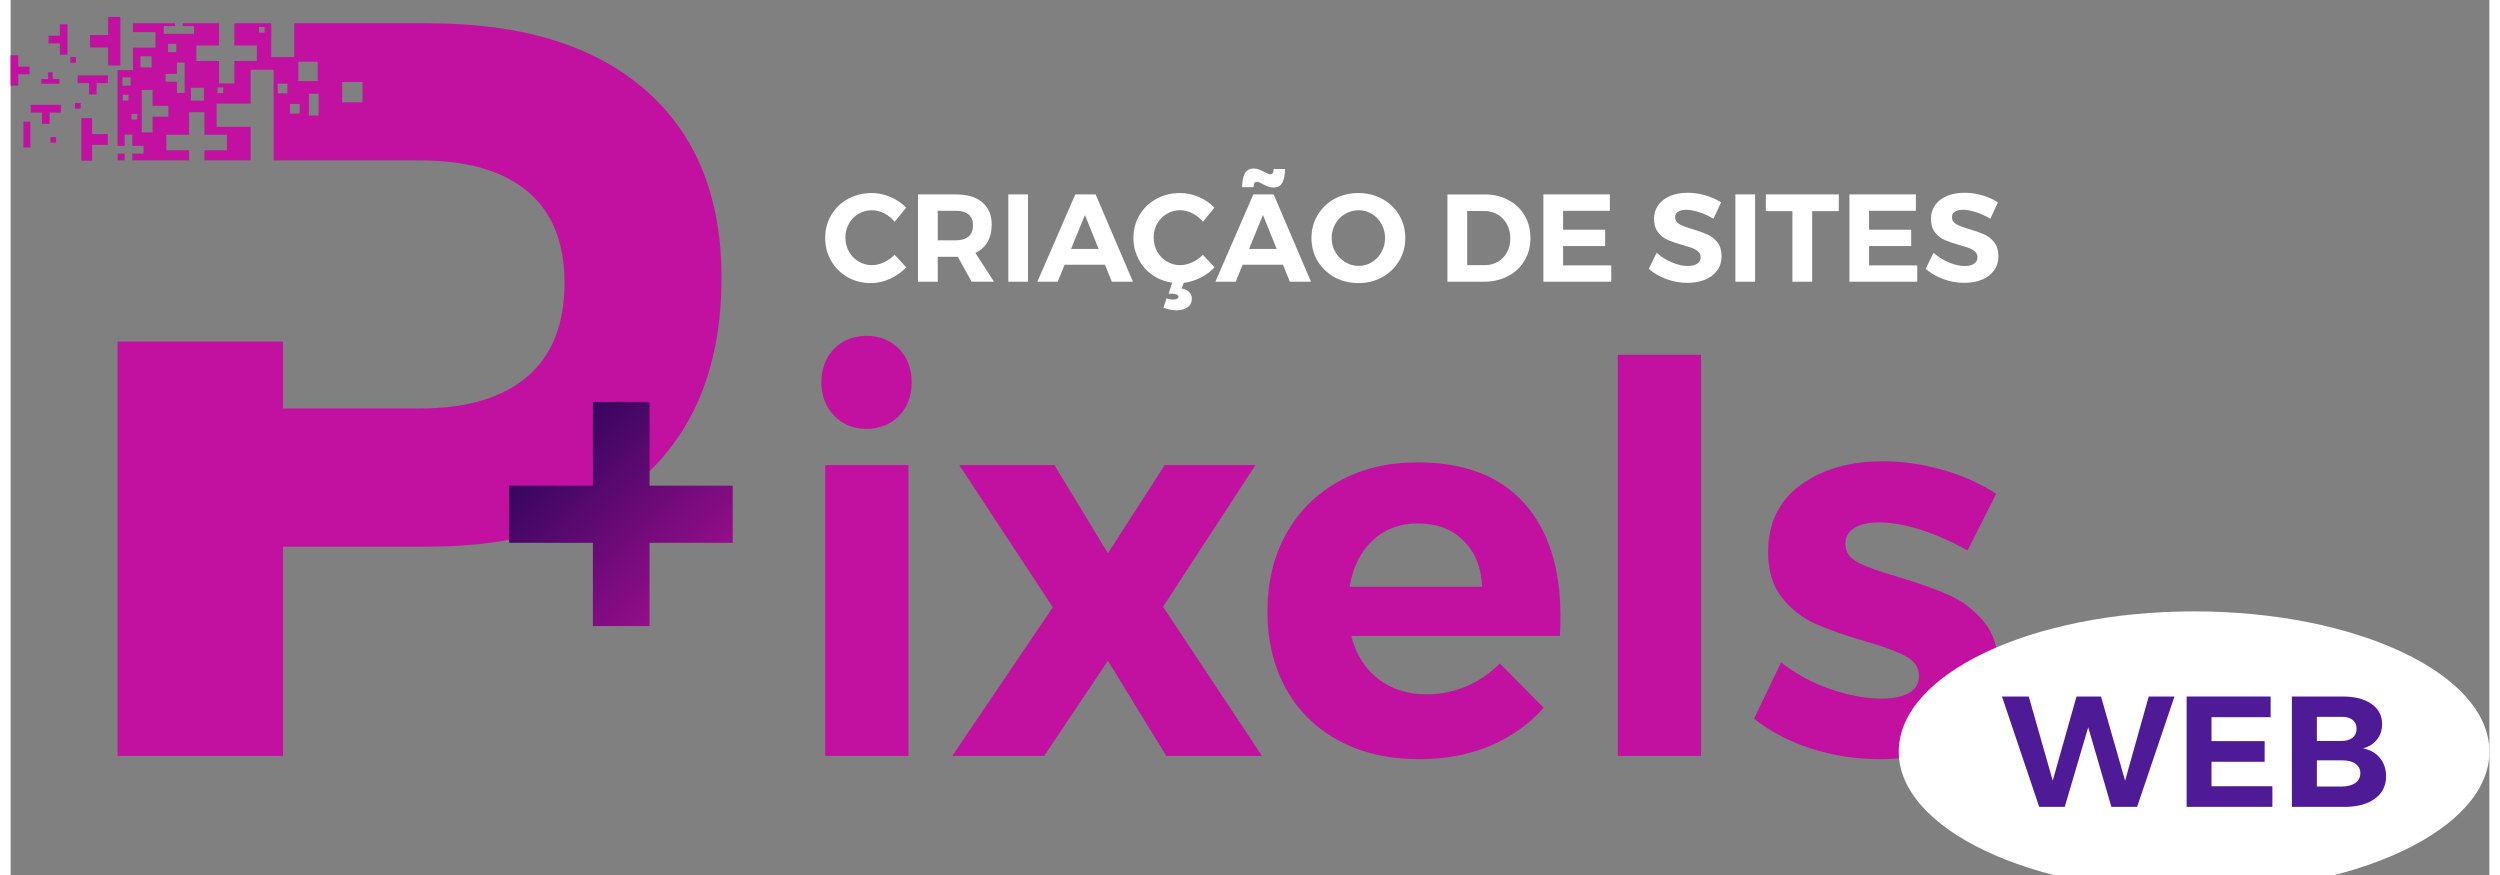 <?xml version="1.0" encoding="UTF-8"?>
<!DOCTYPE svg PUBLIC "-//W3C//DTD SVG 1.1//EN" "http://www.w3.org/Graphics/SVG/1.1/DTD/svg11.dtd">
<!-- Creator: CorelDRAW 2020 (64 Bit) -->
<svg xmlns="http://www.w3.org/2000/svg" xml:space="preserve" width="120px" height="42px" version="1.1" style="shape-rendering:geometricPrecision; text-rendering:geometricPrecision; image-rendering:optimizeQuality; fill-rule:evenodd; clip-rule:evenodd"
viewBox="0 0 120 42.36"
 xmlns:xlink="http://www.w3.org/1999/xlink"
 xmlns:xodm="http://www.corel.com/coreldraw/odm/2003">
 <rect x="0" y="0" width="120" height="42.36" fill="#808080" stroke="none"/>
 <defs>
  <style type="text/css">
   <![CDATA[
    .fil0 {fill:#C211A0}
    .fil4 {fill:white}
    .fil5 {fill:#4E1A96;fill-rule:nonzero}
    .fil2 {fill:#C211A0;fill-rule:nonzero}
    .fil3 {fill:white;fill-rule:nonzero}
    .fil1 {fill:url(#id0)}
   ]]>
  </style>
  <linearGradient id="id0" gradientUnits="userSpaceOnUse" x1="24" y1="19.6" x2="36" y2="31.599">
   <stop offset="0" style="stop-opacity:1; stop-color:#190451"/>
   <stop offset="1" style="stop-opacity:1; stop-color:#C211A0"/>
  </linearGradient>
 </defs>
 <g id="Camada_x0020_1">
  <g id="_2106796369248">
   <g>
    <g>
     <path class="fil0" d="M3.247 4.026l0.547 0 0 0.547 0.369 0 0 -0.547 0.547 0 0 -0.375 -0.547 0 -0.369 0 -0.547 0 0 0.375zm9.938 3.739l6.638 0c2.263,0 3.994,0.498 5.194,1.496 1.198,0.996 1.798,2.474 1.798,4.432 0,1.993 -0.6,3.504 -1.798,4.534 -1.2,1.032 -2.931,1.546 -5.194,1.546l-6.638 0 0 -3.238 -8.007 0 0 20.062 8.007 0 0 -10.133 7.042 0c4.493,0 7.982,-1.142 10.464,-3.422 2.484,-2.281 3.724,-5.479 3.724,-9.6 0,-3.919 -1.233,-6.953 -3.698,-9.096 -2.467,-2.146 -5.964,-3.219 -10.49,-3.219l-6.499 0 0 1.635 -1.111 0 0 -1.635 -1.789 0 0 1.075 1.093 0 0 0.75 -1.093 0 0 1.089 -0.739 0 0 -1.089 -1.096 0 0 -0.75 1.096 0 0 -1.075 -1.757 0 0 0.135 0.545 0 0 0.375 -0.545 0 -0.372 0 -0.547 0 0 -0.375 0.547 0 0 -0.135 -2.04 0 0 0.428 1.09 0 0 0.749 -1.09 0 0 1.089 -0.742 0 0 3.669 0.343 0 0 -0.546 0.369 0 0 0.546 0.545 0 0 0.375 -0.545 0 0 0.328 2.748 0 0 -0.489 -1.097 0 0 -0.749 1.097 0 0 -1.095 0.742 0 0 1.095 1.089 0 0 0.749 -1.089 0 0 0.489 2.239 0 0 -1.622 -1.646 0 0 -1.123 1.646 0 0 -1.644 1.112 0 0 1.644 0 1.123 0 1.622 0.453 0 0.001 0zm-1.164 -6.461l0.274 0 0 0.274 -0.274 0 0 -0.274zm-2.006 2.931l0.274 0 0 0.274 -0.274 0 0 -0.274zm-4.586 0.355l0.274 0 0 0.274 -0.274 0 0 -0.274zm0.422 0.926l0.274 0 0 0.271 -0.274 0 0 -0.271zm9.057 -0.624l0 0.35 0 0.35 -0.467 0 0 -0.35 0 -0.35 0 -0.35 0.467 0 0 0.35zm-1.384 0.14l0.468 0 0 0.468 -0.468 0 0 -0.468zm-0.593 -0.982l0.468 0 0 0.468 -0.468 0 0 -0.468zm-5.309 -1.927l0.398 0 0 0.398 -0.398 0 0 -0.398zm1.109 2.124l0.627 0 0 0.624 -0.627 0 0 -0.624zm-3.317 -0.504l0.398 0 0 0.401 -0.398 0 0 -0.401zm0.872 -1.02l0.539 0 0 0.54 -0.539 0 0 -0.54zm9.765 1.246l0.984 0 0 0.986 -0.984 0 0 -0.986zm-2.121 -0.982l0.936 0 0 0.936 -0.936 0 0 -0.936zm-6.295 2.138l-0.763 0 0 -0.768 -0.521 0 0 0.768 0 0.524 0 0.762 0.521 0 0 -0.762 0.763 0 0 -0.524zm-2.456 2.311l0 0.329 0.343 0 0 -0.329 -0.343 0zm3.245 -3.858l0 -0.55 -0.372 0 0 0.55 -0.547 0 0 0.374 0.547 0 0 0.545 0.372 0 0 -0.545 0 -0.374zm-5.535 -0.814l0.272 0 0 0.274 -0.272 0 0 -0.274zm-0.962 3.873l0.274 0 0 0.271 -0.274 0 0 -0.271zm1.188 -1.653l0.273 0 0 0.273 -0.273 0 0 -0.273zm-2.16 1.322l0 0.42 0 0.417 -0.336 0 0 -0.417 0 -0.42 0 -0.42 0.336 0 0 0.42zm1.798 -4.579l0 -0.55 -0.37 0 0 0.55 -0.547 0 0 0.375 0.547 0 0 0.545 0.37 0 0 -0.545 0 -0.375zm-1.839 1.498l-0.545 0 0 -0.55 -0.369 0 0 0.55 0 0.372 0 0.547 0.369 0 0 -0.547 0.545 0 0 -0.372zm4.399 -1.527l0 -0.876 -0.593 0 0 0.876 -0.878 0 0 0.6 0.878 0 0 0.87 0.593 0 0 -0.87 0 -0.6zm-2.95 2.131l-0.326 0 0 -0.328 -0.221 0 0 0.328 -0.331 0 0 0.226 0.331 0 0.221 0 0.326 0 0 -0.226zm0.073 1.246l-0.545 0 -0.372 0 -0.547 0 0 0.375 0.547 0 0 0.545 0.372 0 0 -0.545 0.545 0 0 -0.375zm2.271 1.416l-0.763 0 0 -0.768 -0.519 0 0 0.768 0 0.523 0 0.764 0.519 0 0 -0.764 0.763 0 0 -0.523z"/>
     <polygon class="fil1" points="34.958,23.512 30.931,23.512 30.931,19.458 28.188,19.458 28.188,23.512 24.135,23.512 24.135,26.279 28.188,26.279 28.188,30.309 30.931,30.309 30.931,26.279 34.958,26.279 "/>
    </g>
    <path class="fil2" d="M39.434 22.516l4.03 0 0 14.081 -4.03 0 0 -14.081zm1.988 -6.258c0.646,0 1.174,0.212 1.584,0.629 0.41,0.418 0.614,0.96 0.614,1.623 0,0.665 -0.204,1.205 -0.614,1.625 -0.41,0.417 -0.939,0.626 -1.584,0.626 -0.627,0 -1.147,-0.213 -1.558,-0.64 -0.408,-0.427 -0.614,-0.965 -0.614,-1.61 0,-0.662 0.207,-1.205 0.614,-1.623 0.411,-0.417 0.932,-0.628 1.558,-0.628l0 -0.002zm4.502 6.258l4.608 0 2.59 4.267 2.747 -4.267 4.397 0 -4.476 6.856 4.791 7.225 -4.632 0 -2.827 -4.606 -3.089 4.606 -4.449 0 4.869 -7.198 -4.529 -6.883zm22.169 -0.133c2.268,0 3.991,0.655 5.169,1.963 1.179,1.311 1.767,3.132 1.767,5.473 0,0.417 -0.008,0.742 -0.027,0.967l-10.101 0c0.226,0.89 0.662,1.584 1.308,2.081 0.646,0.497 1.423,0.746 2.331,0.746 0.662,0 1.297,-0.127 1.91,-0.379 0.609,-0.252 1.159,-0.624 1.646,-1.114l2.122 2.145c-0.715,0.804 -1.582,1.419 -2.605,1.846 -1.019,0.43 -2.159,0.641 -3.415,0.641 -1.483,0 -2.779,-0.295 -3.887,-0.889 -1.107,-0.593 -1.964,-1.43 -2.564,-2.512 -0.602,-1.082 -0.904,-2.33 -0.904,-3.745 0,-1.43 0.304,-2.69 0.917,-3.782 0.612,-1.089 1.467,-1.935 2.565,-2.537 1.097,-0.603 2.355,-0.904 3.768,-0.904l0 0zm3.141 6.023c-0.036,-0.927 -0.331,-1.669 -0.891,-2.225 -0.558,-0.559 -1.297,-0.841 -2.225,-0.841 -0.87,0 -1.601,0.276 -2.186,0.826 -0.583,0.55 -0.952,1.296 -1.111,2.24l6.413 0zm6.57 -11.23l4.032 0 0 19.421 -4.032 0 0 -19.421zm16.934 9.475c-0.769,-0.437 -1.527,-0.77 -2.275,-1.007 -0.751,-0.236 -1.423,-0.354 -2.018,-0.354 -0.488,0 -0.881,0.087 -1.176,0.262 -0.298,0.175 -0.446,0.437 -0.446,0.784 0,0.384 0.201,0.68 0.602,0.891 0.401,0.209 1.056,0.444 1.963,0.706 0.996,0.298 1.814,0.591 2.46,0.878 0.648,0.289 1.205,0.715 1.676,1.282 0.47,0.566 0.708,1.312 0.708,2.239 0,1.394 -0.538,2.482 -1.61,3.257 -1.073,0.777 -2.449,1.163 -4.124,1.163 -1.149,0 -2.258,-0.17 -3.323,-0.508 -1.064,-0.341 -1.99,-0.826 -2.775,-1.452l1.31 -2.725c0.715,0.559 1.513,0.992 2.396,1.297 0.881,0.304 1.714,0.458 2.498,0.458 0.54,0 0.973,-0.092 1.297,-0.276 0.322,-0.182 0.484,-0.456 0.484,-0.824 0,-0.401 -0.207,-0.714 -0.617,-0.941 -0.41,-0.227 -1.067,-0.472 -1.976,-0.734 -0.959,-0.278 -1.758,-0.559 -2.395,-0.837 -0.636,-0.279 -1.181,-0.702 -1.637,-1.27 -0.453,-0.566 -0.679,-1.304 -0.679,-2.211 0,-1.397 0.524,-2.479 1.569,-3.247 1.049,-0.766 2.374,-1.152 3.98,-1.152 0.959,0 1.917,0.137 2.88,0.408 0.958,0.269 1.831,0.658 2.616,1.164l-1.387 2.747 -0.001 0.002z"/>
    <path class="fil3" d="M42.797 10.734c-0.144,-0.174 -0.315,-0.31 -0.509,-0.409 -0.197,-0.098 -0.394,-0.148 -0.59,-0.148 -0.238,0 -0.454,0.06 -0.651,0.175 -0.199,0.118 -0.353,0.275 -0.465,0.478 -0.112,0.201 -0.171,0.424 -0.171,0.672 0,0.245 0.059,0.471 0.171,0.672 0.112,0.204 0.267,0.365 0.465,0.483 0.197,0.119 0.413,0.179 0.651,0.179 0.189,0 0.382,-0.045 0.579,-0.137 0.193,-0.091 0.368,-0.211 0.52,-0.364l0.562 0.609c-0.226,0.233 -0.49,0.417 -0.795,0.557 -0.302,0.137 -0.607,0.204 -0.914,0.204 -0.416,0 -0.792,-0.096 -1.131,-0.285 -0.335,-0.193 -0.602,-0.454 -0.794,-0.789 -0.194,-0.335 -0.291,-0.707 -0.291,-1.116 0,-0.408 0.099,-0.776 0.295,-1.107 0.197,-0.328 0.468,-0.591 0.811,-0.78 0.346,-0.187 0.728,-0.283 1.145,-0.283 0.307,0 0.61,0.064 0.907,0.189 0.298,0.127 0.55,0.301 0.761,0.519l-0.557 0.682 0.001 -0.001zm3.727 2.904l-0.669 -1.207 -0.092 0 -0.88 0 0 1.207 -0.956 0 0 -4.226 1.836 0c0.553,0 0.977,0.127 1.279,0.384 0.302,0.254 0.454,0.617 0.454,1.082 0,0.326 -0.068,0.605 -0.202,0.837 -0.134,0.231 -0.331,0.408 -0.59,0.528l0.9 1.394 -1.081 0 0.001 0.001zm-1.641 -2.004l0.88 0c0.267,0 0.471,-0.062 0.612,-0.185 0.145,-0.122 0.216,-0.302 0.216,-0.539 0,-0.234 -0.071,-0.41 -0.216,-0.528 -0.141,-0.12 -0.345,-0.178 -0.612,-0.178l-0.88 0 0 1.43zm3.417 -2.222l0.953 0 0 4.226 -0.953 0 0 -4.226zm5.011 4.226l-0.331 -0.821 -1.956 0 -0.333 0.821 -0.985 0 1.836 -4.226 0.984 0 1.807 4.226 -1.022 0zm-1.973 -1.587l1.335 0 -0.665 -1.643 -0.67 1.643zm6.946 0.893c-0.197,0.207 -0.427,0.375 -0.689,0.504 -0.261,0.133 -0.53,0.214 -0.803,0.245l-0.104 0.272c0.171,0.038 0.295,0.098 0.375,0.185 0.082,0.086 0.12,0.189 0.12,0.305 0,0.185 -0.07,0.326 -0.212,0.422 -0.139,0.098 -0.316,0.146 -0.531,0.146 -0.206,0 -0.417,-0.044 -0.633,-0.127l0.156 -0.453c0.11,0.041 0.218,0.06 0.326,0.06 0.072,0 0.133,-0.012 0.178,-0.039 0.048,-0.026 0.07,-0.057 0.07,-0.093 0,-0.048 -0.027,-0.086 -0.084,-0.111 -0.056,-0.026 -0.133,-0.041 -0.228,-0.041l-0.164 0 0.174 -0.537c-0.36,-0.048 -0.684,-0.174 -0.967,-0.375 -0.283,-0.201 -0.506,-0.458 -0.668,-0.77 -0.163,-0.312 -0.242,-0.653 -0.242,-1.022 0,-0.408 0.098,-0.776 0.295,-1.107 0.197,-0.328 0.468,-0.591 0.813,-0.78 0.343,-0.187 0.725,-0.283 1.145,-0.283 0.305,0 0.607,0.064 0.904,0.189 0.298,0.127 0.553,0.301 0.762,0.519l-0.555 0.682c-0.146,-0.174 -0.316,-0.31 -0.511,-0.409 -0.195,-0.098 -0.391,-0.148 -0.591,-0.148 -0.237,0 -0.453,0.059 -0.65,0.175 -0.197,0.117 -0.353,0.275 -0.465,0.478 -0.113,0.201 -0.168,0.424 -0.168,0.672 0,0.245 0.055,0.471 0.168,0.672 0.112,0.204 0.268,0.365 0.465,0.483 0.197,0.119 0.413,0.179 0.65,0.179 0.19,0 0.384,-0.045 0.579,-0.137 0.197,-0.091 0.369,-0.211 0.523,-0.364l0.562 0.609 0 -0.001zm3.645 0.694l-0.331 -0.821 -1.956 0 -0.333 0.821 -0.984 0 1.836 -4.226 0.984 0 1.807 4.226 -1.023 0zm-1.974 -1.587l1.337 0 -0.665 -1.643 -0.672 1.643zm1.739 -3.873c0,0.289 -0.043,0.509 -0.129,0.665 -0.086,0.159 -0.228,0.235 -0.425,0.235 -0.089,0 -0.173,-0.014 -0.254,-0.045 -0.079,-0.029 -0.175,-0.072 -0.283,-0.127 -0.048,-0.029 -0.096,-0.053 -0.146,-0.072 -0.048,-0.022 -0.089,-0.031 -0.119,-0.031 -0.061,0 -0.101,0.019 -0.127,0.063 -0.024,0.044 -0.039,0.108 -0.041,0.197l-0.55 0c0,-0.291 0.044,-0.514 0.13,-0.67 0.086,-0.158 0.227,-0.234 0.424,-0.234 0.089,0 0.173,0.014 0.254,0.045 0.079,0.029 0.175,0.071 0.283,0.13 0.125,0.071 0.213,0.107 0.267,0.107 0.06,0 0.103,-0.023 0.127,-0.067 0.024,-0.043 0.038,-0.108 0.041,-0.194l0.55 0 -0.002 -0.002zm3.553 1.167c0.422,0 0.806,0.096 1.154,0.283 0.346,0.189 0.62,0.451 0.819,0.785 0.199,0.331 0.297,0.701 0.297,1.106 0,0.409 -0.098,0.777 -0.297,1.112 -0.2,0.335 -0.473,0.597 -0.819,0.789 -0.348,0.189 -0.732,0.285 -1.154,0.285 -0.423,0 -0.807,-0.096 -1.155,-0.285 -0.346,-0.193 -0.617,-0.454 -0.818,-0.785 -0.2,-0.334 -0.298,-0.706 -0.298,-1.116 0,-0.405 0.098,-0.775 0.298,-1.106 0.201,-0.334 0.472,-0.596 0.816,-0.785 0.343,-0.187 0.729,-0.283 1.157,-0.283zm0.011 0.833c-0.233,0 -0.45,0.059 -0.653,0.179 -0.201,0.118 -0.36,0.281 -0.478,0.487 -0.115,0.204 -0.173,0.43 -0.173,0.674 0,0.25 0.058,0.478 0.178,0.684 0.118,0.204 0.278,0.368 0.475,0.487 0.201,0.123 0.418,0.183 0.65,0.183 0.235,0 0.449,-0.06 0.644,-0.178 0.197,-0.12 0.35,-0.283 0.465,-0.49 0.115,-0.207 0.173,-0.437 0.173,-0.687 0,-0.244 -0.058,-0.471 -0.173,-0.673 -0.115,-0.208 -0.268,-0.37 -0.465,-0.488 -0.195,-0.119 -0.409,-0.179 -0.644,-0.179l0.001 0.001zm6.096 -0.766c0.43,0 0.814,0.089 1.152,0.269 0.338,0.177 0.6,0.429 0.787,0.749 0.187,0.319 0.284,0.686 0.284,1.096 0,0.411 -0.098,0.776 -0.289,1.095 -0.192,0.322 -0.458,0.572 -0.802,0.75 -0.341,0.179 -0.732,0.268 -1.171,0.268l-1.757 0 0 -4.226 1.795 0 0.001 -0.001zm0.022 3.424c0.235,0 0.446,-0.055 0.631,-0.166 0.187,-0.111 0.334,-0.266 0.439,-0.463 0.104,-0.197 0.156,-0.423 0.156,-0.677 0,-0.252 -0.055,-0.48 -0.166,-0.681 -0.111,-0.202 -0.261,-0.358 -0.453,-0.468 -0.193,-0.111 -0.409,-0.166 -0.648,-0.166l-0.821 0 0 2.62 0.862 0 0 0.001zm2.827 -3.424l3.218 0 0 0.792 -2.263 0 0 0.917 2.036 0 0 0.792 -2.036 0 0 0.936 2.331 0 0 0.789 -3.286 0 0 -4.226zm8.232 1.178c-0.218,-0.134 -0.449,-0.24 -0.691,-0.319 -0.245,-0.077 -0.454,-0.115 -0.627,-0.115 -0.163,0 -0.295,0.029 -0.391,0.089 -0.096,0.06 -0.146,0.148 -0.146,0.266 0,0.149 0.072,0.261 0.209,0.342 0.138,0.078 0.353,0.16 0.643,0.245 0.29,0.084 0.528,0.17 0.715,0.254 0.186,0.084 0.348,0.211 0.482,0.379 0.133,0.17 0.2,0.393 0.2,0.669 0,0.271 -0.072,0.504 -0.216,0.698 -0.142,0.197 -0.339,0.343 -0.588,0.444 -0.249,0.101 -0.533,0.151 -0.852,0.151 -0.343,0 -0.679,-0.059 -1.008,-0.179 -0.331,-0.123 -0.616,-0.289 -0.859,-0.497l0.382 -0.78c0.214,0.194 0.459,0.35 0.737,0.465 0.278,0.118 0.532,0.175 0.761,0.175 0.197,0 0.35,-0.033 0.464,-0.108 0.11,-0.072 0.166,-0.178 0.166,-0.315 0,-0.108 -0.039,-0.197 -0.113,-0.268 -0.075,-0.07 -0.168,-0.127 -0.283,-0.173 -0.115,-0.044 -0.274,-0.094 -0.475,-0.149 -0.289,-0.082 -0.526,-0.163 -0.709,-0.242 -0.185,-0.079 -0.341,-0.202 -0.475,-0.37 -0.133,-0.163 -0.2,-0.383 -0.2,-0.657 0,-0.254 0.07,-0.476 0.207,-0.668 0.137,-0.192 0.329,-0.338 0.574,-0.441 0.244,-0.101 0.53,-0.154 0.857,-0.154 0.29,0 0.576,0.044 0.857,0.127 0.283,0.084 0.532,0.197 0.749,0.338l-0.367 0.793 -0.003 0zm1.063 -1.178l0.955 0 0 4.226 -0.955 0 0 -4.226zm1.474 0l3.533 0 0 0.809 -1.29 0 0 3.418 -0.956 0 0 -3.418 -1.286 0 0 -0.809 -0.001 0zm4.047 0l3.218 0 0 0.792 -2.266 0 0 0.917 2.038 0 0 0.792 -2.038 0 0 0.936 2.333 0 0 0.789 -3.285 0 0 -4.226zm6.818 1.178c-0.215,-0.134 -0.449,-0.24 -0.691,-0.319 -0.245,-0.077 -0.453,-0.115 -0.624,-0.115 -0.166,0 -0.297,0.029 -0.394,0.089 -0.098,0.06 -0.146,0.148 -0.146,0.266 0,0.149 0.072,0.261 0.209,0.342 0.139,0.078 0.353,0.16 0.643,0.245 0.291,0.084 0.528,0.17 0.718,0.254 0.185,0.084 0.345,0.211 0.478,0.379 0.134,0.17 0.201,0.393 0.201,0.669 0,0.271 -0.072,0.504 -0.216,0.698 -0.141,0.197 -0.338,0.343 -0.588,0.444 -0.249,0.101 -0.532,0.151 -0.851,0.151 -0.343,0 -0.677,-0.059 -1.008,-0.179 -0.331,-0.123 -0.617,-0.289 -0.859,-0.497l0.382 -0.78c0.213,0.194 0.458,0.35 0.736,0.465 0.279,0.118 0.533,0.175 0.761,0.175 0.197,0 0.351,-0.033 0.464,-0.108 0.11,-0.072 0.166,-0.178 0.166,-0.315 0,-0.108 -0.038,-0.197 -0.113,-0.268 -0.074,-0.07 -0.168,-0.127 -0.283,-0.173 -0.115,-0.044 -0.271,-0.094 -0.472,-0.149 -0.291,-0.082 -0.528,-0.163 -0.71,-0.242 -0.186,-0.079 -0.342,-0.202 -0.476,-0.37 -0.132,-0.163 -0.2,-0.383 -0.2,-0.657 0,-0.254 0.07,-0.476 0.207,-0.668 0.137,-0.192 0.327,-0.338 0.574,-0.441 0.245,-0.101 0.53,-0.154 0.857,-0.154 0.29,0 0.576,0.044 0.859,0.127 0.281,0.084 0.531,0.197 0.746,0.338l-0.367 0.793 -0.003 0z"/>
   </g>
   <g>
    <ellipse class="fil4" cx="105.704" cy="36.388" rx="14.297" ry="6.79"/>
    <polygon class="fil5" points="103.509,33.719 104.756,33.719 102.946,39.061 101.7,39.061 100.58,35.207 99.442,39.061 98.206,39.061 96.404,33.719 97.701,33.719 98.861,37.794 100.013,33.719 101.198,33.719 102.365,37.794 "/>
    <polygon id="_1" class="fil5" points="105.344,33.719 109.411,33.719 109.411,34.72 106.548,34.72 106.548,35.879 109.121,35.879 109.121,36.879 106.548,36.879 106.548,38.063 109.495,38.063 109.495,39.061 105.344,39.061 "/>
    <path id="_2" class="fil5" d="M112.899 33.719c0.59,0 1.056,0.12 1.397,0.36 0.341,0.238 0.511,0.564 0.511,0.977 0,0.283 -0.081,0.533 -0.247,0.744 -0.166,0.212 -0.391,0.356 -0.677,0.43 0.348,0.067 0.62,0.22 0.818,0.463 0.197,0.243 0.298,0.539 0.298,0.889 0,0.458 -0.18,0.821 -0.543,1.084 -0.363,0.265 -0.851,0.397 -1.474,0.397l-2.542 0 0 -5.343 2.458 0 0.001 -0.001zm-0.06 2.153c0.227,0 0.408,-0.053 0.538,-0.156 0.129,-0.105 0.194,-0.252 0.194,-0.439 0,-0.185 -0.065,-0.327 -0.194,-0.428 -0.13,-0.103 -0.309,-0.151 -0.538,-0.146l-1.19 0 0 1.169 1.19 0 0 0zm0 2.205c0.283,0 0.509,-0.058 0.672,-0.173 0.161,-0.113 0.242,-0.272 0.242,-0.476 0,-0.194 -0.081,-0.345 -0.242,-0.458 -0.163,-0.112 -0.389,-0.166 -0.672,-0.16l-1.19 0 0 1.267 1.19 0z"/>
   </g>
  </g>
 </g>
</svg>
